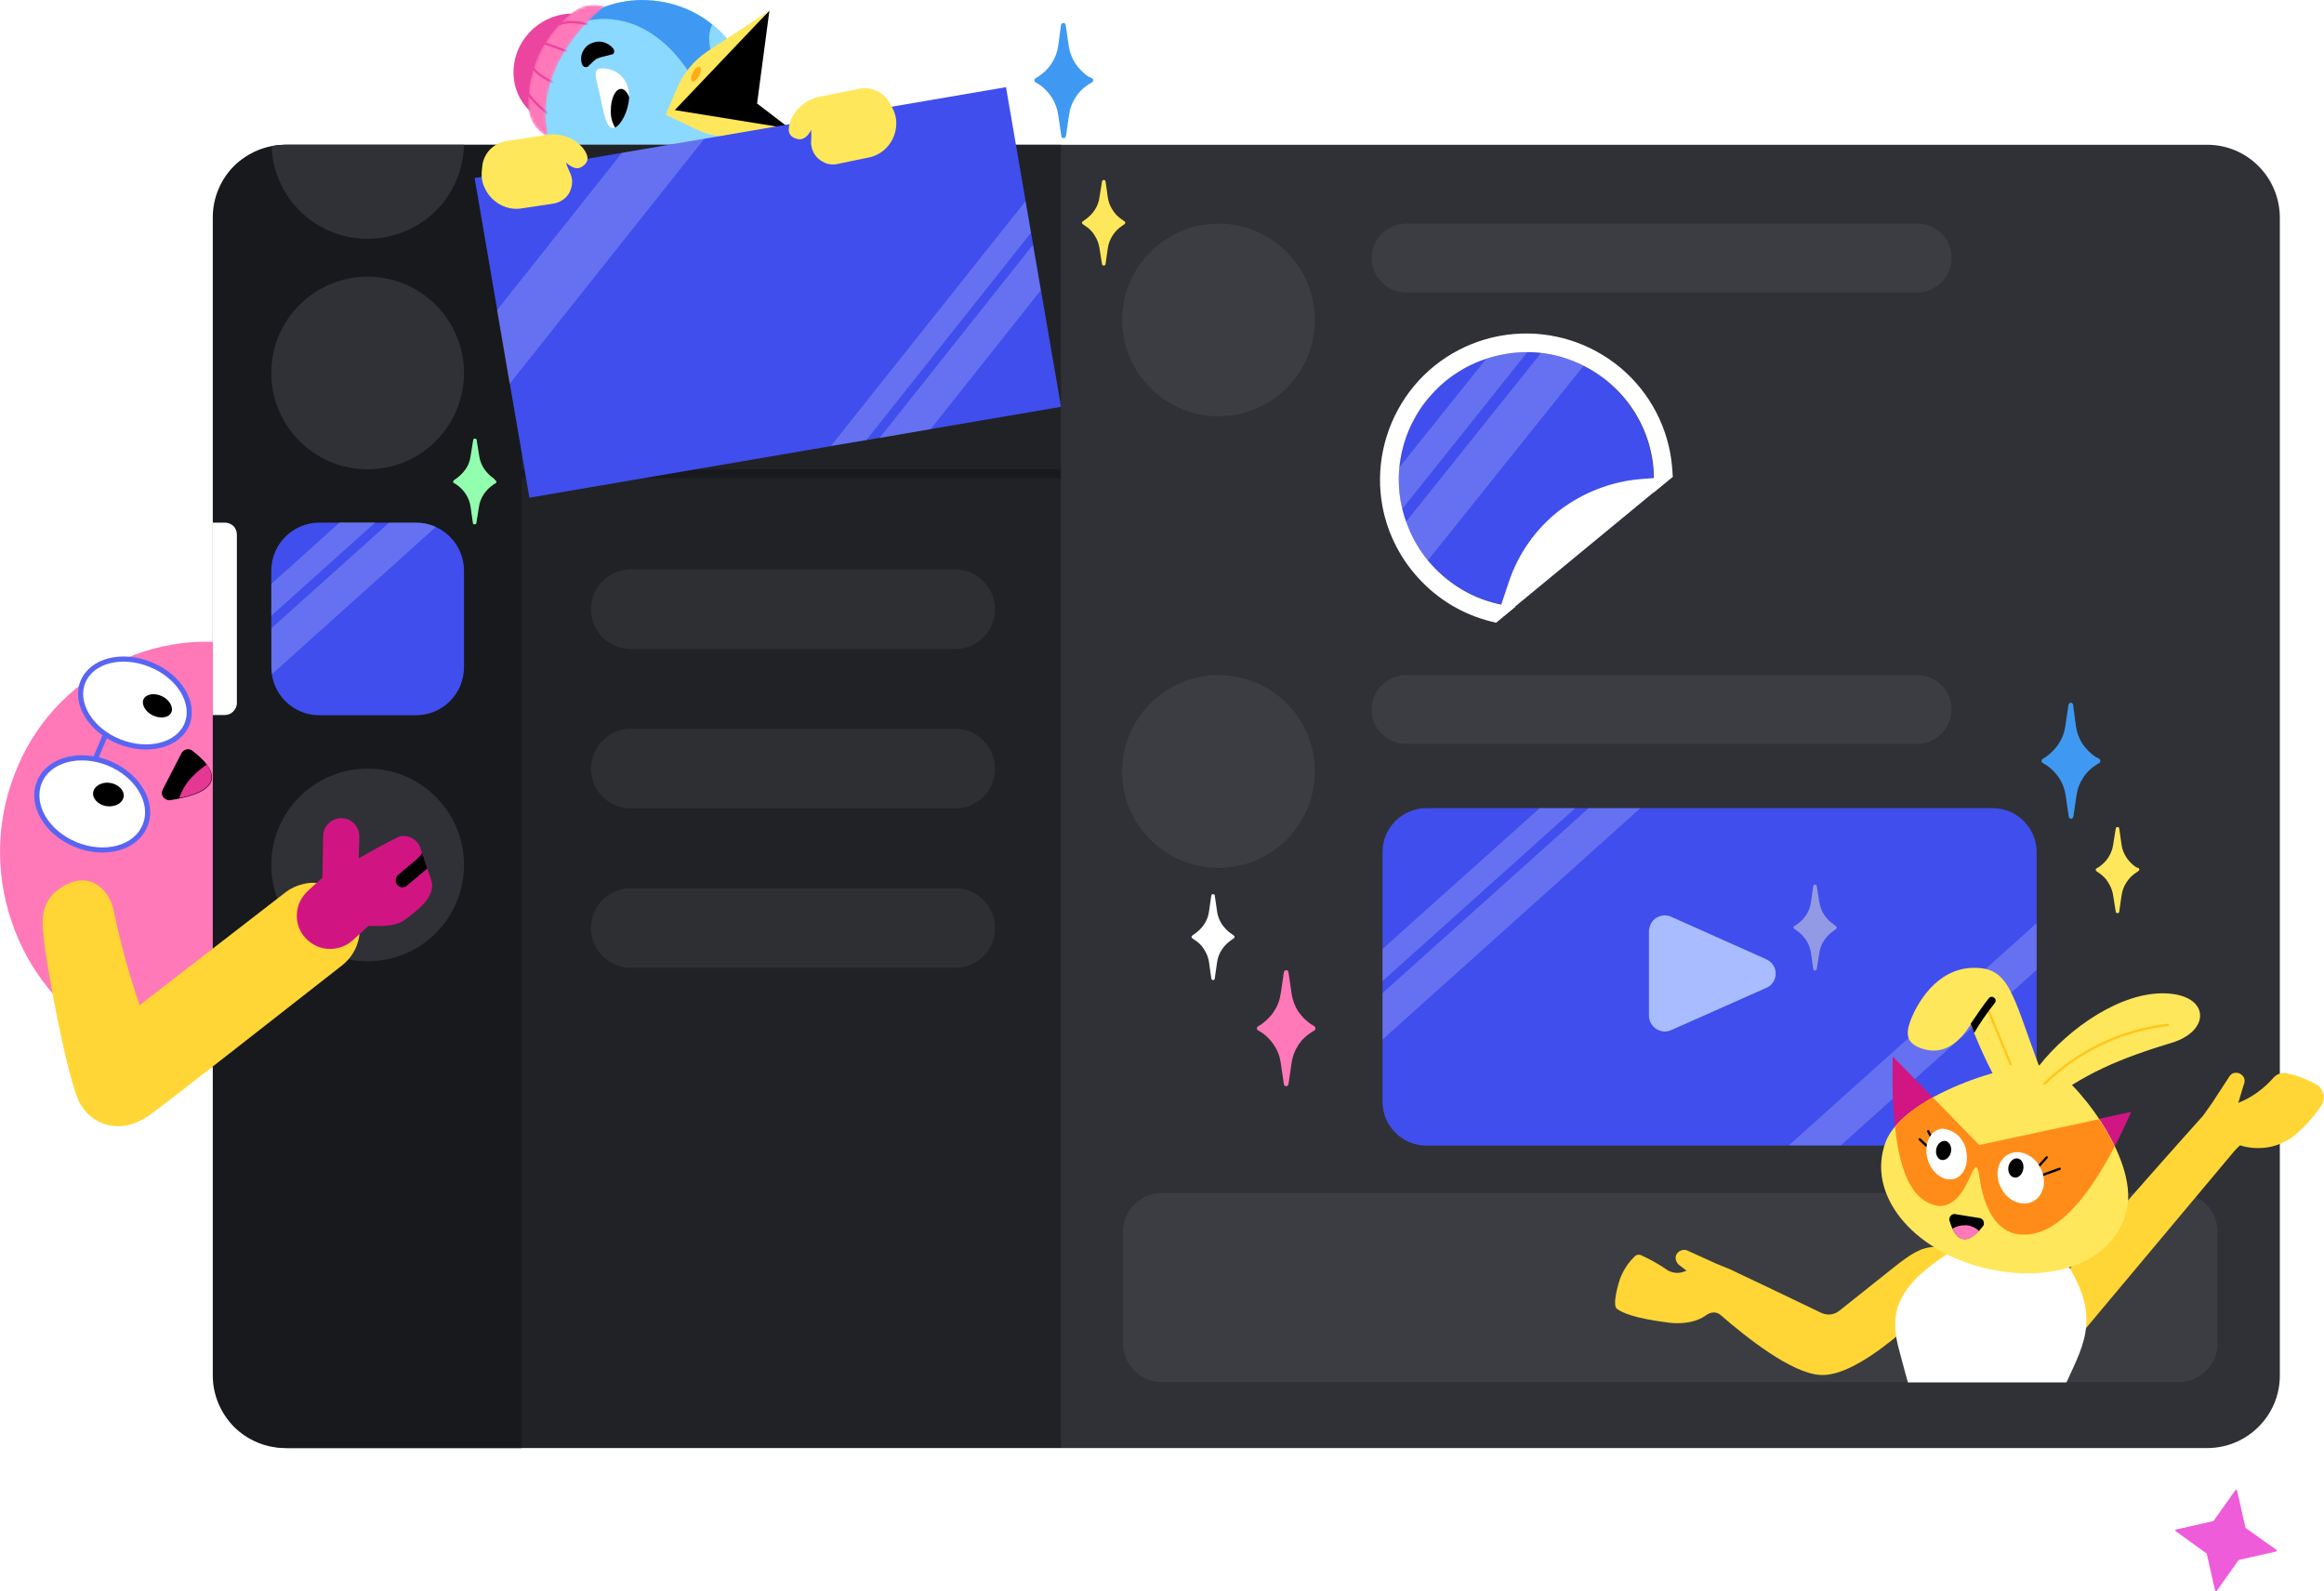 <?xml version="1.0" encoding="utf-8"?>
<!-- Generator: Adobe Illustrator 24.2.1, SVG Export Plug-In . SVG Version: 6.00 Build 0)  -->
<svg version="1.1" id="katman_1" xmlns="http://www.w3.org/2000/svg" xmlns:xlink="http://www.w3.org/1999/xlink" x="0px" y="0px"
	 viewBox="0 0 810.4 555.1" style="enable-background:new 0 0 810.4 555.1;" xml:space="preserve">
<style type="text/css">
	.st0{fill:#EB459F;}
	.st1{fill:#8CD9FF;}
	.st2{fill:#3F99F2;}
	.st3{fill:#FFE75C;}
	.st4{fill:#FFFFFF;}
	.st5{fill:#FFAB18;}
	.st6{fill:#FF78B9;filter:url(#Adobe_OpacityMaskFilter);}
	.st7{mask:url(#mask0_1535:106841_1_);}
	.st8{fill:#FF78B9;}
	.st9{fill:none;stroke:#EB459F;stroke-width:0.82;stroke-linecap:round;stroke-miterlimit:10;}
	.st10{fill:#FF78B8;}
	.st11{fill:#FFFFFF;stroke:#5865F2;stroke-width:1.79;stroke-miterlimit:10;}
	.st12{fill:none;stroke:#5865F2;stroke-width:1.79;stroke-miterlimit:10;}
	.st13{fill:#E53794;}
	.st14{fill:#2F3136;}
	.st15{fill:#202225;}
	.st16{fill:#18191C;}
	.st17{fill:#404EED;}
	.st18{fill:#3B3D42;}
	.st19{fill:none;stroke:#18191C;stroke-width:3;stroke-miterlimit:10;}
	.st20{fill:#FFFFFF;fill-opacity:6.000000e-02;}
	.st21{opacity:0.2;fill:#FFFFFF;enable-background:new    ;}
	.st22{fill:#A9BCFF;}
	.st23{fill:#FFD635;}
	.st24{fill:#D01582;}
	.st25{fill:#91FFAD;}
	.st26{fill:#939AE5;}
	.st27{fill:#D11583;}
	.st28{fill:none;stroke:#FFC619;stroke-width:0.82;stroke-linecap:round;stroke-miterlimit:10;}
	.st29{fill:#FF8C19;}
	.st30{fill:none;stroke:#000000;stroke-width:0.82;stroke-linecap:round;stroke-linejoin:round;}
	.st31{opacity:0.8;fill:#EA34D0;enable-background:new    ;}
</style>
<g id="Features-1">
	<g>
		<g>
			<path class="st0" d="M210.5,39.7c8.8-6.7,10.8-19,4.4-27.5c-6.4-8.5-18.8-10-27.7-3.2c-8.8,6.7-10.8,19-4.4,27.5
				C189.3,45,201.7,46.4,210.5,39.7z"/>
			<path class="st1" d="M261.2,37.5c1.7-18.8-13.3-35.5-33.5-37.3c-20.2-1.8-37.9,12-39.6,30.8c-1.7,18.8,13.3,35.5,33.5,37.3
				S259.5,56.3,261.2,37.5z"/>
			<path class="st2" d="M227.6,0.2c7.6,0.7,14.9,3.6,20.8,8.4c-0.7,0.9-2.7,6.5,1.4,14l-8.7,4.1c0,0-14.7-27.6-41.3-18.1
				C207.6,2.3,217.6-0.8,227.6,0.2z"/>
			<path d="M268.3,3.7L264,36.1l11.5,8.8l-43.3-4.9L268.3,3.7z"/>
			<path class="st3" d="M236.3,30.3c2.2-5,5.8-9.3,10.4-12.4l21.6-14.2l-33,34.7l40.2,6.5L258,47.4c-5.2,0.8-10.5,0-15.2-2.3
				l-10.7-5.1L236.3,30.3z"/>
			<path d="M212.9,19.1c-1,0.3-2,0.5-2.7,0.7c-0.6,0.1-1.1,0.3-1.6,0.5c-0.5,0.1-0.9,0.4-1.2,0.7c-0.6,0.4-1.1,1.1-2,1.8l-0.1,0.2
				c-0.3,0.3-0.6,0.4-1,0.4c-0.4,0-0.8-0.2-1-0.4c-0.1-0.2-0.2-0.3-0.3-0.5c-0.5-1.3-0.5-2.7,0-4c0.6-1.5,1.7-2.8,3.2-3.4
				c1.4-0.6,3-0.8,4.5-0.3c1.3,0.4,2.4,1.2,3.2,2.2c0.2,0.3,0.3,0.7,0.3,1c-0.1,0.4-0.2,0.7-0.5,0.9C213.3,19,213.1,19.1,212.9,19.1
				L212.9,19.1z"/>
			<path class="st4" d="M209.2,33.2c1.3,5.7,2.1,12,4.8,11.4c2.7-0.6,6.3-7.9,5.1-13.6c-0.5-2.2-1.7-4.1-3.5-5.4
				c-1.8-1.3-4-1.9-6.3-1.7C206.6,24.4,207.9,27.4,209.2,33.2z"/>
			<path class="st5" d="M243.8,26.4c0.7-1.4,0.8-2.8,0.2-3.1c-0.6-0.3-1.7,0.6-2.4,2c-0.7,1.4-0.8,2.8-0.2,3.1
				C242,28.7,243.1,27.8,243.8,26.4z"/>
			<defs>
				<filter id="Adobe_OpacityMaskFilter" filterUnits="userSpaceOnUse" x="182.7" y="1.9" width="28.2" height="46">
					<feColorMatrix  type="matrix" values="1 0 0 0 0  0 1 0 0 0  0 0 1 0 0  0 0 0 1 0"/>
				</filter>
			</defs>
			<mask maskUnits="userSpaceOnUse" x="182.7" y="1.9" width="28.2" height="46" id="mask0_1535:106841_1_">
				<path class="st6" d="M210.9,2.3c0,0-25.5,18.9-19.7,45.5c-2.1-1-3.9-2.5-5.1-4.5c-1.2-2-1.9-4.2-1.9-6.6
					c-0.1-6.2,1.2-12.4,3.9-18.1c2.7-5.6,6.7-10.5,11.6-14.4c1.3-1,2.9-1.8,4.5-2.2c1.6-0.4,3.3-0.5,5-0.2L210.9,2.3z"/>
			</mask>
			<g class="st7">
				<path class="st8" d="M210.9,2.3c0,0-25.5,18.9-19.7,45.5c-2.1-1-3.9-2.5-5.1-4.5c-1.2-2-1.9-4.2-1.9-6.6
					c-0.1-6.2,1.2-12.4,3.9-18.1c2.7-5.6,6.7-10.5,11.6-14.4c1.3-1,2.9-1.8,4.5-2.2c1.6-0.4,3.3-0.5,5-0.2L210.9,2.3z"/>
				<path class="st9" d="M208,9.7c0,0-8.9-4.5-15.8,0"/>
				<path class="st9" d="M201.2,19.2l-12.3-4.5"/>
				<path class="st9" d="M196.1,30c-0.6-0.2-8.4-2.6-11.4-7.8"/>
				<path class="st9" d="M183.1,31.3c2.9,4.3,6.8,7.9,11.3,10.4"/>
			</g>
			<path d="M219.4,33.9c-0.7-1.8-1.7-2.9-2.8-2.9c-2,0-3.6,3.3-3.6,7.5c-0.1,2.1,0.4,4.2,1.5,6C216.6,43.5,219.2,38.7,219.4,33.9z"
				/>
			<path class="st10" d="M96.7,228.3c9.5,3.6,18.2,9.1,25.5,16.2c7.3,7.1,13.1,15.5,17.1,24.9c3.9,9.4,5.9,19.5,5.9,29.6
				c-0.1,10.2-2.2,20.2-6.3,29.6c-3.9,9.3-9.6,17.6-17,24.5c-7.3,6.9-16,12.1-25.5,15.4c-9.5,3.3-19.6,4.5-29.6,3.5
				c-10-0.9-19.7-4-28.4-8.9C22.2,353.8,9.9,339,4,321.3c-6-17.7-5.2-36.9,2.2-54c7.2-16.9,20.6-30.4,37.5-37.6
				C60.5,222.4,79.5,221.9,96.7,228.3z"/>
			<path class="st11" d="M65.2,252.6c3-7.4-2.7-16.8-12.7-20.8c-10-4.1-20.6-1.4-23.6,6.1c-3,7.4,2.7,16.8,12.7,20.8
				C51.6,262.7,62.2,260,65.2,252.6z"/>
			<path class="st11" d="M50.6,287.9c3.2-7.8-2.5-17.5-12.7-21.7c-10.2-4.1-21.1-1.2-24.2,6.7s2.5,17.5,12.7,21.7
				C36.6,298.8,47.5,295.8,50.6,287.9z"/>
			<path d="M43.1,278c0.4-2.2-1.7-4.4-4.6-4.9c-2.9-0.5-5.6,1-6,3.2c-0.4,2.2,1.7,4.4,4.6,4.9C40.1,281.6,42.7,280.2,43.1,278z"/>
			<path d="M59.7,248.6c0.9-1.8-0.5-4.4-3.1-5.7c-2.6-1.3-5.5-0.9-6.5,0.9c-0.9,1.8,0.5,4.4,3.1,5.7
				C55.9,250.8,58.8,250.4,59.7,248.6z"/>
			<path class="st12" d="M33.4,264.3l3.5-8.2"/>
			<path d="M56.8,275.3l6.5-12.6c0.2-0.3,0.4-0.6,0.7-0.8c0.3-0.2,0.6-0.4,1-0.5c0.4-0.1,0.7-0.1,1.1,0c0.4,0.1,0.7,0.2,1,0.5
				c5.3,4,15.4,13.7-7.7,17.2c-0.5,0.1-0.9,0-1.4-0.2c-0.4-0.2-0.8-0.5-1.1-0.9c-0.3-0.4-0.4-0.8-0.5-1.3
				C56.5,276.1,56.6,275.7,56.8,275.3z"/>
			<path class="st13" d="M67.5,270.5c-2.3,2.2-4,4.9-5,7.9c12.8-2.6,12.6-7.6,9.6-11.7C70.5,267.8,68.9,269,67.5,270.5z"/>
			<path class="st14" d="M769.7,50.5H100.5c-13.9,0-25.3,11.3-25.3,25.3v404c0,13.9,11.3,25.3,25.3,25.3h669.2
				c13.9,0,25.3-11.3,25.3-25.3v-404C794.9,61.8,783.6,50.5,769.7,50.5z"/>
			<path class="st15" d="M369.9,50.5H181.6V505h188.4V50.5z"/>
			<path class="st16" d="M181.8,50.5H99.5c-6.7,0-13.1,2.7-17.9,7.4c-4.7,4.7-7.4,11.2-7.4,17.9v404c0,6.7,2.7,13.1,7.4,17.9
				c4.7,4.7,11.2,7.4,17.9,7.4h82.4V50.5z"/>
			<path class="st4" d="M74.2,182.3h4.2c0.6,0,1.1,0.1,1.6,0.3c0.5,0.2,1,0.5,1.4,0.9c0.4,0.4,0.7,0.9,0.9,1.4
				c0.2,0.5,0.3,1.1,0.3,1.6v58.8c0,1.1-0.5,2.1-1.3,2.9s-1.8,1.2-2.9,1.2h-4.2V182.3z"/>
			<path class="st17" d="M145,182.3h-33.6c-9.3,0-16.8,7.5-16.8,16.8v33.6c0,9.3,7.5,16.8,16.8,16.8H145c9.3,0,16.8-7.5,16.8-16.8
				v-33.6C161.8,189.8,154.3,182.3,145,182.3z"/>
			<path class="st14" d="M128.2,163.7c18.6,0,33.6-15.1,33.6-33.6s-15.1-33.6-33.6-33.6c-18.6,0-33.6,15.1-33.6,33.6
				S109.6,163.7,128.2,163.7z"/>
			<path class="st18" d="M424.9,145.2c18.6,0,33.6-15.1,33.6-33.6S443.4,78,424.9,78s-33.6,15.1-33.6,33.6S406.3,145.2,424.9,145.2z
				"/>
			<path class="st14" d="M128.2,335.3c18.6,0,33.6-15,33.6-33.6c0-18.6-15.1-33.6-33.6-33.6c-18.6,0-33.6,15.1-33.6,33.6
				C94.6,320.2,109.6,335.3,128.2,335.3z"/>
			<path class="st14" d="M99.5,50.5c-1.6,0-3.2,0.2-4.8,0.5c0.3,8.7,4,17,10.3,23c6.3,6,14.7,9.4,23.5,9.3
				c8.7-0.1,17.1-3.5,23.3-9.6c6.2-6.1,9.8-14.4,10-23.2H99.5z"/>
			<path class="st19" d="M173.6,165.3h196.2"/>
			<path class="st20" d="M759.7,416.1H405.2c-7.5,0-13.6,6.1-13.6,13.6v38.8c0,7.5,6.1,13.6,13.6,13.6h354.5
				c7.5,0,13.6-6.1,13.6-13.6v-38.8C773.3,422.2,767.2,416.1,759.7,416.1z"/>
			<path class="st20" d="M668.6,78H490.3c-6.6,0-12,5.4-12,12c0,6.6,5.4,12,12,12h178.2c6.6,0,12-5.4,12-12
				C680.6,83.4,675.2,78,668.6,78z"/>
			<path class="st20" d="M668.6,235.5H490.3c-6.6,0-12,5.4-12,12c0,6.6,5.4,12,12,12h178.2c6.6,0,12-5.4,12-12
				C680.6,240.8,675.2,235.5,668.6,235.5z"/>
			<path class="st20" d="M332.6,94.4H259c-7.7,0-13.9,6.2-13.9,13.9v0c0,7.7,6.2,13.9,13.9,13.9h73.5c7.7,0,13.9-6.2,13.9-13.9v0
				C346.4,100.6,340.2,94.4,332.6,94.4z"/>
			<path class="st20" d="M333.1,198.6H220c-7.7,0-13.9,6.2-13.9,13.9v0c0,7.7,6.2,13.9,13.9,13.9h113.1c7.7,0,13.9-6.2,13.9-13.9v0
				C346.9,204.8,340.7,198.6,333.1,198.6z"/>
			<path class="st20" d="M333.1,254.2H220c-7.7,0-13.9,6.2-13.9,13.9v0c0,7.7,6.2,13.9,13.9,13.9h113.1c7.7,0,13.9-6.2,13.9-13.9v0
				C346.9,260.4,340.7,254.2,333.1,254.2z"/>
			<path class="st20" d="M333.1,309.8H220c-7.7,0-13.9,6.2-13.9,13.9v0c0,7.7,6.2,13.9,13.9,13.9h113.1c7.7,0,13.9-6.2,13.9-13.9v0
				C346.9,316,340.7,309.8,333.1,309.8z"/>
			<path class="st18" d="M424.9,302.7c18.6,0,33.6-15.1,33.6-33.6c0-18.6-15-33.6-33.6-33.6s-33.6,15.1-33.6,33.6
				C391.2,287.6,406.3,302.7,424.9,302.7z"/>
			<path class="st20" d="M219.7,122.2c7.7,0,14-6.3,14-14s-6.3-14-14-14c-7.7,0-14,6.3-14,14S211.9,122.2,219.7,122.2z"/>
			<path class="st21" d="M94.6,214.8l36.3-32.6h-12.4l-23.9,21.5V214.8z"/>
			<path class="st21" d="M145,182.3h-9.3l-41,36.8v13.6c0,0.8,0.1,1.6,0.2,2.4l57.1-51.3C149.9,182.8,147.5,182.3,145,182.3z"/>
			<path class="st17" d="M350.8,30.4L165.5,62.1l19.1,111.5l185.4-31.7L350.8,30.4z"/>
			<path class="st17" d="M694.9,281.9H497.4c-8.4,0-15.3,6.8-15.3,15.3v87.1c0,8.4,6.8,15.3,15.3,15.3h197.5
				c8.4,0,15.3-6.8,15.3-15.3v-87.1C710.2,288.8,703.3,281.9,694.9,281.9z"/>
			<path class="st22" d="M615.9,334.6l-33.1-14.8c-0.8-0.4-1.8-0.5-2.7-0.5c-0.9,0.1-1.8,0.4-2.6,0.9c-0.8,0.5-1.4,1.2-1.8,2
				c-0.4,0.8-0.7,1.7-0.7,2.6v29.5c0,0.9,0.2,1.8,0.7,2.6c0.4,0.8,1.1,1.5,1.8,2c0.8,0.5,1.7,0.8,2.6,0.9c0.9,0.1,1.8-0.1,2.7-0.5
				l33.1-14.7c1-0.4,1.8-1.1,2.4-2c0.6-0.9,0.9-1.9,0.9-3c0-1.1-0.3-2.1-0.9-3C617.7,335.7,616.8,335,615.9,334.6z"/>
			<path class="st21" d="M482.1,342.2l67.2-60.3h-12.4l-54.8,49.1V342.2z"/>
			<path class="st21" d="M482.1,362.6l89.9-80.7h-18l-71.9,64.5V362.6z"/>
			<path class="st21" d="M641.8,399.6l68.4-61.3V322l-86.4,77.5H641.8z"/>
			<path class="st21" d="M302.1,153.5l57.4-72.3l-1.9-11l-67.8,85.3L302.1,153.5z"/>
			<path class="st21" d="M324.5,149.7l38.4-48.4l-2.7-15.9l-53.5,67.4L324.5,149.7z"/>
			<path class="st21" d="M173.3,108.2l4.4,25.7l67.9-85.5l-28.7,4.9L173.3,108.2z"/>
			<path class="st23" d="M15.4,328.5c1.4,12.2,8.3,47.7,12.1,55.6c3.8,7.9,14,12.4,24.6,4.9c5.8-4.1,46.9-36.4,67.1-52.2
				c3.1-2.4,5.3-5.9,6-9.8c0.7-3.9,0-7.9-2.1-11.3c-1.2-1.9-2.8-3.6-4.6-4.9c-1.9-1.3-4-2.2-6.2-2.6c-2.2-0.4-4.5-0.4-6.7,0.2
				c-2.2,0.5-4.3,1.5-6.1,2.9l-50.8,39.3c-3.7-10.7-6.7-21.7-9-32.8c-1.7-8-8.7-14.3-18.1-8.4C13.6,314.4,14.6,321.7,15.4,328.5z"/>
			<path class="st24" d="M107.7,328.3c2.2,1.8,4.9,2.8,7.7,2.7c2.8-0.1,5.5-1.1,7.6-3l13.3-12.2l-18-15l-10.9,9.9
				c-1.2,1.1-2.2,2.5-2.9,4c-0.7,1.5-1,3.2-1,4.9c0,1.7,0.4,3.3,1.1,4.8C105.3,325.9,106.4,327.2,107.7,328.3z"/>
			<path class="st24" d="M117.5,303.8c0,0,20.5-12.1,22.6-12.2c1.4-0.1,2.8,0.2,4,1c1.2,0.8,2.1,1.9,2.5,3.2c2,5.5,2.9,8.7,3.8,11.3
				c1.1,3.2-0.9,7.2-5.5,10.8c-4.6,3.6-5.2,5.3-15.3,5.1l-10.7-1c-1.2-0.1-2.3-0.5-3.3-1.1c-1-0.6-1.8-1.5-2.4-2.5
				c-0.6-1-0.9-2.1-0.9-3.3c0-1.2,0.2-2.3,0.7-3.4C114.3,308.9,115.8,306.3,117.5,303.8z"/>
			<path class="st24" d="M124.7,314.8l-10.9-0.2c-0.2,0-0.4,0-0.6-0.1c-0.2-0.1-0.4-0.2-0.5-0.4c-0.1-0.2-0.3-0.3-0.3-0.5
				c-0.1-0.2-0.1-0.4-0.1-0.6l0.4-21.4c0-1.7,0.7-3.3,1.9-4.4c1.2-1.2,2.8-1.8,4.5-1.8c1.7,0,3.3,0.7,4.4,1.9
				c1.2,1.2,1.8,2.8,1.8,4.5L124.7,314.8L124.7,314.8z"/>
			<path d="M149,303c-0.5-1.5-1-3.2-1.8-5.5c-0.6,1-1.4,1.8-2.3,2.6l-6,5c-0.5,0.4-0.8,1-0.9,1.7c-0.1,0.6,0.1,1.3,0.5,1.8
				c0.2,0.3,0.5,0.5,0.7,0.6c0.3,0.2,0.6,0.2,0.9,0.3c0.3,0,0.6,0,1-0.1c0.3-0.1,0.6-0.3,0.8-0.5l6.1-5.1L149,303z"/>
			<path class="st3" d="M311.3,37.9l-0.9-1.7c-1-1.9-2.5-3.4-4.4-4.4c-1.9-0.9-4.1-1.2-6.1-0.9l-14.4,2.9c-2.3,0.5-4.4,1.6-6.1,3.1
				c-1.8,1.5-3.1,3.5-3.9,5.7c-1.2,3.6,0,5.3,2.6,5.9c1.6,0.4,3.3-0.4,4.8-3.2c0,0.4,0,3.2,0,3.4c-0.2,1.2,0,2.4,0.4,3.6
				c0.4,1.1,1.1,2.2,2,3c0.9,0.8,2,1.4,3.1,1.8c1.2,0.3,2.4,0.4,3.6,0.1l11.1-2.3c2.5-0.5,4.8-1.9,6.5-3.9c1.7-2,2.7-4.4,2.9-7
				C312.7,42,312.3,39.8,311.3,37.9z"/>
			<path class="st3" d="M168,59.7l0.2-1.9c0.2-2.1,1.2-4.1,2.7-5.7c1.5-1.5,3.5-2.5,5.6-2.9l14.5-2.2c2.3-0.3,4.7,0,6.8,0.8
				c2.2,0.8,4.1,2.2,5.6,4c2.3,3,1.7,5-0.4,6.3c-1.4,1-3.2,0.8-5.6-1.4c0,0.4,1,2.9,1.2,3.2c0.6,1.1,0.9,2.3,0.9,3.5
				c0,1.2-0.3,2.4-0.8,3.5c-0.5,1.1-1.3,2-2.3,2.7c-1,0.7-2.1,1.2-3.3,1.4l-11.3,1.7c-2.6,0.4-5.2-0.1-7.5-1.4
				c-2.3-1.3-4.1-3.2-5.2-5.6C168.2,64,167.8,61.8,168,59.7z"/>
			<path class="st17" d="M488.5,175.5c-2.2-11.6,0.3-23.6,7-33.3c6.7-9.7,16.9-16.4,28.5-18.6c11.6-2.2,23.6,0.3,33.3,7
				c9.7,6.7,16.4,16.9,18.6,28.5c0.8,4.2,1,8.5,0.5,12.8l-48,39.6c-9.7-0.8-18.8-4.8-26-11.3C495.2,193.7,490.3,185,488.5,175.5z"/>
			<path class="st4" d="M482.1,176.8c-2.5-13.3,0.4-27,8-38.2c7.6-11.2,19.4-18.9,32.7-21.4c13.3-2.5,27,0.4,38.2,8
				c11.2,7.6,18.9,19.4,21.4,32.7c0.5,2.8,0.8,5.6,0.9,8.4l-6.8,5.6c0.4-4.3,0.3-8.6-0.5-12.8c-1.5-8.1-5.3-15.7-10.9-21.8
				c-5.6-6.1-12.8-10.5-20.7-12.8c-8-2.3-16.4-2.2-24.4,0.1c-8,2.3-15.1,6.7-20.7,12.9c-5.6,6.1-9.3,13.7-10.8,21.8
				c-1.5,8.1-0.7,16.5,2.4,24.2c3,7.7,8.1,14.4,14.8,19.4c6.6,5,14.5,8,22.8,8.7l-6.8,5.6c-9.8-2.1-18.8-7-25.8-14.2
				C488.7,195.7,484,186.6,482.1,176.8z"/>
			<path class="st4" d="M572.3,167.1l11.1-0.9l-7.7,6.3l-45.1,37.2l-9.2,7.6l4.7-14.2c3.3-9.9,9.4-18.6,17.6-25
				C552,171.8,561.9,167.9,572.3,167.1z"/>
			<path class="st21" d="M524,123.6c-1.9,0.4-3.8,0.9-5.7,1.5L488,163c-0.4,4.1-0.2,8.3,0.5,12.4c0,0.7,0.3,1.4,0.5,2.1l43.7-54.8
				C529.8,122.7,526.9,123,524,123.6z"/>
			<path class="st21" d="M490.3,182c1.7,4.9,4.3,9.5,7.6,13.5l54.3-67.9c-4.6-2.3-9.6-3.9-14.8-4.5L490.3,182z"/>
			<path class="st3" d="M391.4,76.7c-1.4-0.9-2.5-2-3.4-3.4c-0.9-1.4-1.5-2.9-1.7-4.5l-0.8-5.6c0-0.1-0.1-0.3-0.2-0.3
				c-0.1-0.1-0.2-0.1-0.4-0.1c-0.1,0-0.3,0.1-0.4,0.1c-0.1,0.1-0.2,0.2-0.2,0.3l-0.9,5.6c-0.2,1.6-0.8,3.2-1.7,4.5
				c-0.9,1.4-2.1,2.5-3.4,3.4l-0.7,0.5c-0.1,0-0.2,0.1-0.2,0.2c-0.1,0.1-0.1,0.2-0.1,0.3c0,0.1,0,0.2,0.1,0.3
				c0.1,0.1,0.1,0.2,0.2,0.2l0.7,0.5c1.4,0.9,2.6,2,3.4,3.4c0.9,1.4,1.5,2.9,1.7,4.5l0.9,5.6c0,0.1,0.1,0.2,0.2,0.3
				c0.1,0.1,0.2,0.1,0.4,0.1c0.1,0,0.3,0,0.4-0.1c0.1-0.1,0.2-0.2,0.2-0.3l0.8-5.6c0.2-1.6,0.8-3.1,1.7-4.5c0.9-1.4,2-2.5,3.4-3.4
				l0.7-0.5c0.1-0.1,0.1-0.1,0.2-0.2c0-0.1,0.1-0.2,0.1-0.3c0-0.1,0-0.2-0.1-0.3c0-0.1-0.1-0.2-0.2-0.2L391.4,76.7z"/>
			<path class="st3" d="M744.9,302.5c-1.4-0.9-2.5-2.1-3.4-3.4c-0.9-1.4-1.5-2.9-1.7-4.5L739,289c0-0.1-0.1-0.3-0.2-0.4
				c-0.1-0.1-0.2-0.1-0.4-0.1c-0.1,0-0.3,0-0.4,0.1c-0.1,0.1-0.2,0.2-0.2,0.3l-0.9,5.6c-0.2,1.6-0.8,3.2-1.7,4.6
				c-0.9,1.4-2.1,2.5-3.4,3.4l-0.7,0.4c-0.1,0-0.2,0.1-0.2,0.2c-0.1,0.1-0.1,0.2-0.1,0.3c0,0.1,0,0.2,0.1,0.3
				c0.1,0.1,0.1,0.2,0.2,0.2l0.7,0.5c1.4,0.9,2.6,2.1,3.4,3.5c0.9,1.4,1.5,3,1.7,4.6l0.9,5.6c0,0.1,0.1,0.3,0.2,0.3
				c0.1,0.1,0.2,0.1,0.4,0.1c0.1,0,0.3,0,0.4-0.1c0.1-0.1,0.2-0.2,0.2-0.4l0.8-5.6c0.2-1.6,0.8-3.2,1.7-4.6c0.9-1.4,2.1-2.6,3.5-3.5
				l0.7-0.5c0.1-0.1,0.2-0.1,0.2-0.2c0.1-0.1,0.1-0.2,0.1-0.3c0-0.1,0-0.2-0.1-0.3c0-0.1-0.1-0.2-0.2-0.2L744.9,302.5z"/>
			<path class="st4" d="M429.5,325.8c-1.4-0.9-2.5-2.1-3.4-3.4c-0.9-1.4-1.5-2.9-1.7-4.5l-0.8-5.6c0-0.1-0.1-0.3-0.2-0.3
				s-0.2-0.1-0.4-0.1c-0.1,0-0.3,0-0.4,0.1c-0.1,0.1-0.2,0.2-0.2,0.3l-0.8,5.6c-0.2,1.6-0.8,3.2-1.7,4.5c-0.9,1.4-2.1,2.5-3.4,3.4
				l-0.7,0.5c-0.1,0.1-0.1,0.1-0.2,0.2s-0.1,0.2-0.1,0.3c0,0.1,0,0.2,0.1,0.3s0.1,0.2,0.2,0.2l0.7,0.5c1.4,0.9,2.6,2,3.4,3.4
				c0.9,1.4,1.5,2.9,1.7,4.5l0.8,5.6c0,0.1,0.1,0.3,0.2,0.4c0.1,0.1,0.2,0.1,0.4,0.2c0.1,0,0.3-0.1,0.4-0.2c0.1-0.1,0.2-0.2,0.2-0.4
				l0.8-5.6c0.2-1.6,0.8-3.2,1.7-4.5c0.9-1.4,2.1-2.5,3.4-3.4l0.7-0.5c0.1-0.1,0.1-0.1,0.2-0.2c0-0.1,0.1-0.2,0.1-0.3
				c0-0.1,0-0.2-0.1-0.3c0-0.1-0.1-0.2-0.2-0.2L429.5,325.8z"/>
			<path class="st25" d="M172.2,166.9c-1.4-0.9-2.5-2.1-3.4-3.4c-0.9-1.4-1.5-2.9-1.7-4.5l-0.9-5.6c0-0.1-0.1-0.3-0.2-0.3
				c-0.1-0.1-0.2-0.1-0.4-0.1c-0.1,0-0.3,0-0.4,0.1c-0.1,0.1-0.2,0.2-0.2,0.4l-0.9,5.6c-0.2,1.6-0.8,3.2-1.7,4.5s-2.1,2.5-3.4,3.4
				l-0.7,0.5c-0.1,0.1-0.1,0.1-0.2,0.2c0,0.1-0.1,0.2-0.1,0.3c0,0.1,0,0.2,0.1,0.3c0,0.1,0.1,0.2,0.2,0.2l0.7,0.4
				c1.4,0.9,2.5,2.1,3.4,3.4c0.9,1.4,1.5,2.9,1.7,4.5l0.8,5.6c0,0.1,0.1,0.3,0.2,0.4c0.1,0.1,0.2,0.1,0.4,0.1c0.1,0,0.3,0,0.4-0.1
				c0.1-0.1,0.2-0.2,0.2-0.3l0.9-5.6c0.2-1.6,0.8-3.2,1.7-4.5c0.9-1.4,2.1-2.5,3.4-3.4l0.7-0.4c0.1-0.1,0.1-0.1,0.2-0.2
				c0-0.1,0.1-0.2,0.1-0.3c0-0.1,0-0.2-0.1-0.3c0-0.1-0.1-0.2-0.2-0.2L172.2,166.9z"/>
			<path class="st2" d="M379.7,26.8c-1.9-1.2-3.4-2.8-4.7-4.6c-1.2-1.9-2-4-2.3-6.1l-1.1-7.5c0-0.2-0.1-0.3-0.3-0.4
				c-0.1-0.1-0.3-0.2-0.5-0.2c-0.2,0-0.4,0.1-0.5,0.2c-0.1,0.1-0.2,0.3-0.3,0.4L369,16c-0.3,2.2-1.1,4.3-2.3,6.1
				c-1.2,1.9-2.8,3.4-4.6,4.6l-1,0.6c-0.1,0.1-0.2,0.2-0.3,0.3c-0.1,0.1-0.1,0.2-0.1,0.4c0,0.1,0,0.3,0.1,0.4
				c0.1,0.1,0.2,0.2,0.3,0.3l1,0.6c1.9,1.2,3.4,2.8,4.6,4.6c1.2,1.9,2,4,2.3,6.1l1.1,7.5c0,0.2,0.1,0.3,0.3,0.5
				c0.1,0.1,0.3,0.2,0.5,0.2c0.2,0,0.4-0.1,0.5-0.2c0.1-0.1,0.2-0.3,0.3-0.5l1.1-7.5c0.3-2.2,1.1-4.3,2.3-6.1
				c1.2-1.9,2.8-3.4,4.7-4.6l1-0.6c0.1-0.1,0.2-0.2,0.3-0.3c0.1-0.1,0.1-0.2,0.1-0.4c0-0.1,0-0.2-0.1-0.4c-0.1-0.1-0.1-0.2-0.3-0.3
				L379.7,26.8z"/>
			<path class="st2" d="M730.9,264.1c-1.9-1.2-3.4-2.8-4.7-4.6c-1.2-1.9-2-4-2.3-6.2l-1-7.5c0-0.2-0.1-0.3-0.3-0.5
				c-0.1-0.1-0.3-0.2-0.5-0.2c-0.2,0-0.4,0.1-0.5,0.2c-0.1,0.1-0.2,0.3-0.3,0.5l-1.1,7.5c-0.3,2.2-1.1,4.3-2.3,6.1
				c-1.2,1.9-2.8,3.4-4.6,4.7l-1,0.6c-0.1,0.1-0.2,0.2-0.3,0.3c-0.1,0.1-0.1,0.2-0.1,0.4c0,0.1,0,0.3,0.1,0.4
				c0.1,0.1,0.1,0.2,0.3,0.3l1,0.6c1.9,1.2,3.4,2.8,4.7,4.6c1.2,1.9,2,3.9,2.3,6.1l1.1,7.5c0,0.2,0.1,0.3,0.3,0.5
				c0.1,0.1,0.3,0.2,0.5,0.2c0.2,0,0.4-0.1,0.5-0.2c0.1-0.1,0.2-0.3,0.3-0.5l1.1-7.5c0.3-2.2,1.1-4.3,2.3-6.1
				c1.2-1.9,2.8-3.4,4.7-4.6l1-0.6c0.1-0.1,0.2-0.2,0.2-0.3c0.1-0.1,0.1-0.2,0.1-0.4c0-0.1,0-0.2-0.1-0.4c-0.1-0.1-0.1-0.2-0.2-0.3
				L730.9,264.1z"/>
			<path class="st10" d="M457.4,357.4c-1.9-1.2-3.4-2.8-4.7-4.6c-1.2-1.9-2-4-2.3-6.2l-1.1-7.5c0-0.2-0.1-0.3-0.3-0.5
				c-0.1-0.1-0.3-0.2-0.5-0.2c-0.2,0-0.4,0.1-0.5,0.2c-0.1,0.1-0.2,0.3-0.3,0.5l-1.1,7.5c-0.3,2.2-1.1,4.3-2.3,6.1
				c-1.2,1.9-2.8,3.4-4.6,4.7l-1,0.6c-0.1,0.1-0.2,0.2-0.3,0.3c-0.1,0.1-0.1,0.2-0.1,0.4c0,0.1,0,0.3,0.1,0.4
				c0.1,0.1,0.1,0.2,0.3,0.3l1,0.6c1.9,1.2,3.4,2.8,4.6,4.6s2,3.9,2.3,6.1l1.1,7.5c0,0.2,0.1,0.3,0.3,0.5c0.1,0.1,0.3,0.2,0.5,0.2
				c0.2,0,0.4-0.1,0.5-0.2c0.1-0.1,0.2-0.3,0.3-0.5l1.1-7.5c0.3-2.2,1.1-4.3,2.3-6.1c1.2-1.9,2.8-3.4,4.7-4.6l1-0.6
				c0.1-0.1,0.2-0.2,0.2-0.3c0.1-0.1,0.1-0.2,0.1-0.4c0-0.1,0-0.2-0.1-0.4c-0.1-0.1-0.1-0.2-0.2-0.3L457.4,357.4z"/>
			<path class="st23" d="M808.1,378.5c-3.3-1.9-6.9-3.3-10.6-4.1c-0.8-0.2-1.7-0.2-2.5,0.1c-0.8,0.2-1.5,0.7-2.1,1.3
				c-3.4,3.9-7.6,7-12.4,8.9l1.9-6.3c0.3-0.7,0.4-1.5,0.2-2.2c-0.2-0.7-0.8-1.3-1.5-1.7c-0.7-0.3-1.5-0.4-2.2-0.2
				c-0.7,0.2-1.3,0.8-1.7,1.5l-5.8,8.9l-3.2,4.5c0,0-45.8,51-50.5,58.8l7.6,17.8l54-64.5l1.8-1.8c3.1,1,6.4,1.2,9.7,0.7
				c3.2-0.5,6.3-1.9,8.9-3.8c3.9-3.2,7.2-6.9,10-11.1c0.3-0.5,0.5-1.1,0.6-1.8c0.1-0.6,0.1-1.3-0.1-1.9c-0.2-0.6-0.4-1.2-0.8-1.7
				C809.1,379.2,808.6,378.8,808.1,378.5z"/>
			<path class="st23" d="M656.6,445.1l-15.2,12.1c-0.9,0.7-1.9,1.2-3.1,1.3c-1.1,0.1-2.3-0.1-3.3-0.6c-8.2-4-31.6-15.1-31.6-15.1
				l-5.1-2.1l-9.7-4.4c-0.7-0.4-1.4-0.4-2.2-0.2c-0.7,0.2-1.3,0.7-1.7,1.3c-0.4,0.6-0.5,1.4-0.3,2.1c0.2,0.7,0.6,1.4,1.2,1.8
				l2.5,1.9c-1,0.5-2.1,0.8-3.2,0.8c-1.1,0-2.2-0.3-3.2-0.8c-3-2.1-6.2-3.9-9.5-5.4c-0.4-0.1-0.8-0.2-1.2-0.1
				c-0.4,0.1-0.8,0.3-1,0.6c-2.3,2.2-4,4.9-5.1,7.8c-0.4,1.2-2.9,9.2-1,10.5s5.7,3.2,18.3,4.8c1.8,0.2,3.6,0.2,5.4,0
				c2.8-0.3,5.4-1.2,7.6-2.8c0.7-0.5,1.6-0.8,2.5-0.8c0.9,0,1.8,0.4,2.4,1c8.9,7.7,24.7,20.3,34.7,20.8
				c13.4,0.8,36.1-20.5,53.7-40.1C672.8,431.1,669.2,435.1,656.6,445.1z"/>
			<path class="st26" d="M639.5,322.5c-1.4-0.9-2.5-2.1-3.4-3.4s-1.4-2.9-1.7-4.5l-0.9-5.6c0-0.1-0.1-0.3-0.2-0.3
				c-0.1-0.1-0.2-0.1-0.4-0.1c-0.1,0-0.3,0-0.4,0.1c-0.1,0.1-0.2,0.2-0.2,0.4l-0.8,5.6c-0.2,1.6-0.8,3.2-1.7,4.5
				c-0.9,1.4-2.1,2.5-3.4,3.4l-0.7,0.4c-0.1,0.1-0.1,0.1-0.2,0.2c0,0.1-0.1,0.2-0.1,0.3c0,0.1,0,0.2,0.1,0.3c0,0.1,0.1,0.2,0.2,0.2
				l0.7,0.5c1.4,0.9,2.5,2.1,3.4,3.4c0.9,1.4,1.5,2.9,1.7,4.5l0.8,5.6c0,0.1,0.1,0.3,0.2,0.4c0.1,0.1,0.2,0.1,0.4,0.1
				c0.1,0,0.3,0,0.4-0.1c0.1-0.1,0.2-0.2,0.2-0.3l0.9-5.6c0.2-1.6,0.8-3.2,1.7-4.5c0.9-1.4,2.1-2.5,3.4-3.4l0.7-0.5
				c0.1-0.1,0.1-0.1,0.2-0.2c0-0.1,0.1-0.2,0.1-0.3c0-0.1,0-0.2-0.1-0.3c0-0.1-0.1-0.2-0.2-0.2L639.5,322.5z"/>
			<path class="st4" d="M679.8,436.9l37.3-1.3c16.8,22.3,9.8,32.6,3.5,46.6h-55.3c0,0-1.9-6.8-3.4-12.6
				C658.9,457.7,661.6,448.5,679.8,436.9z"/>
			<path class="st27" d="M690.2,399.4l53-11.6c-16.4,37-29.9,44-39.6,42.6C694,429.1,688.9,415.8,690.2,399.4z"/>
			<path class="st27" d="M690.2,399.4l-30.2-30.9c-0.9,40.6,6.9,49.3,13.9,51.7C681,422.7,686.9,415.3,690.2,399.4z"/>
			<path class="st3" d="M657.6,398.2c6.6-17,48-29.2,56.6-26.1c8.6,3.2,31.3,31.3,27.5,49.5c-3.8,18.1-25.3,26.8-50.1,20.6
				S650.6,416.5,657.6,398.2z"/>
			<path class="st3" d="M712,386c14.2-11.5,27.6-16.9,45.4-22.3c13.5-4.1,13.3-16.6-2.2-17.2c-15.5-0.6-33.7,12-44.2,25.3
				c-9.5-25.7-10.4-34.5-23.1-34.2s-19.5,12.6-21.7,18.4c-1.7,4.6-1.7,8.4,5.2,10.1c6.9,1.7,12.1-2.8,15.8-8.8
				c3.6,9.4,8,18.4,13.2,27.1C703.9,389.8,705.6,391.4,712,386z"/>
			<path class="st28" d="M701.1,371.2l-8.1-19.7"/>
			<path class="st29" d="M690.2,399.4c-1.3,16.4,3.8,29.7,13.4,31.1c8.5,1.2,20-4.1,33.8-30.6c-1.6-3.3-3.5-6.4-5.5-9.5L690.2,399.4
				z"/>
			<path class="st29" d="M660.8,393c2.1,20,7.9,25.4,13.2,27.2c7,2.4,12.9-4.9,16.2-20.8L674,382.8C669,385.4,664.6,388.8,660.8,393
				z"/>
			<path class="st30" d="M674.7,399.1l-2.3-4.5"/>
			<path class="st30" d="M673.8,401.5l-4.4-4.1"/>
			<path class="st30" d="M709.5,408.4l4.2-4.7"/>
			<path class="st30" d="M709.1,411l9.1-3.3"/>
			<path class="st4" d="M708.9,419.1c3.8-2,5-7.2,2.6-11.8c-2.3-4.5-7.3-6.6-11.1-4.7c-3.8,2-5,7.2-2.6,11.8
				C700.1,418.9,705,421,708.9,419.1z"/>
			<path class="st4" d="M671.8,402.4c-0.5-4.7,2-8.5,5.6-8.7c2.1,0.2,4.1,1.1,5.6,2.6s2.5,3.5,2.7,5.6c0.9,5-1.6,9.5-5.7,9.5
				C676.1,411.4,672.3,407.4,671.8,402.4z"/>
			<path d="M680.3,401.9c0.4-1.8-0.4-3.5-1.8-3.9c-1.4-0.3-2.9,0.9-3.3,2.7c-0.4,1.8,0.4,3.6,1.8,3.9
				C678.4,404.9,679.9,403.7,680.3,401.9z"/>
			<path d="M705.5,408c0.4-1.8-0.4-3.6-1.8-3.9c-1.4-0.3-2.9,0.9-3.3,2.7c-0.4,1.8,0.4,3.5,1.8,3.9
				C703.7,411.1,705.1,409.8,705.5,408z"/>
			<path d="M679.8,425.8c3.2,10.8,8.9,5.5,11.7,1.9c0.2-0.2,0.3-0.5,0.3-0.8c0-0.3,0-0.6-0.1-0.9c-0.1-0.3-0.3-0.5-0.5-0.7
				c-0.2-0.2-0.5-0.3-0.8-0.4l-8.6-1.4c-0.3-0.1-0.6,0-0.9,0.1c-0.3,0.1-0.5,0.3-0.7,0.5c-0.2,0.2-0.3,0.5-0.4,0.8
				C679.7,425.3,679.7,425.6,679.8,425.8z"/>
			<path d="M693.6,348.1c0.1-0.1,0.3-0.2,0.4-0.3c0.2-0.1,0.3-0.1,0.5-0.1c0.2,0,0.4,0,0.5,0.1c0.2,0.1,0.3,0.1,0.5,0.3
				c0.1,0.1,0.2,0.3,0.3,0.4c0.1,0.2,0.1,0.3,0.1,0.5c0,0.2,0,0.4-0.1,0.5s-0.1,0.3-0.3,0.5c-2.6,3.3-5,6.7-7.1,10.3l-1.2-3.2
				C689.3,354,691.3,351,693.6,348.1z"/>
			<path class="st28" d="M755.9,357.5c-16.2,1.9-31.3,9.1-43,20.6"/>
			<path class="st29" d="M691,414.7c-1.7-9.1-1.2-10.4-5.3-1.7l-0.8-0.2l3.3-13.5h1.9l3.8,2l-2,13.4L691,414.7z"/>
			<path class="st10" d="M685,427.4c-1.5,0-2.9,0.4-4.2,1.2c2.8,5.9,6.7,3.6,9.3,0.8c-0.7-0.7-1.5-1.2-2.3-1.5
				C686.9,427.5,685.9,427.3,685,427.4z"/>
		</g>
		<path class="st31" d="M769.5,541.9l2.9,12.8c0,0,0,0,0.1,0.2c0,0,0,0,0.1,0.2c0,0,0,0,0.2-0.1c0,0,0,0,0.2-0.1l7.6-10.7l0.2-0.1
			l12.8-2.9c0,0,0,0,0.2-0.1c0,0,0,0,0.2-0.1c0,0,0,0-0.1-0.2c0,0,0,0-0.1-0.2l-10.7-7.6l-0.1-0.2l-2.9-12.8c0,0,0,0-0.1-0.2
			c0,0,0,0-0.1-0.2c0,0,0,0-0.2,0.1c0,0,0,0-0.2,0.1l-7.6,10.7l-0.2,0.1l-12.8,2.9c0,0,0,0-0.2,0.1c0,0,0,0-0.2,0.1c0,0,0,0,0.1,0.2
			c0,0,0,0,0.1,0.2L769.5,541.9C769.3,541.7,769.3,541.7,769.5,541.9z"/>
	</g>
</g>
</svg>
